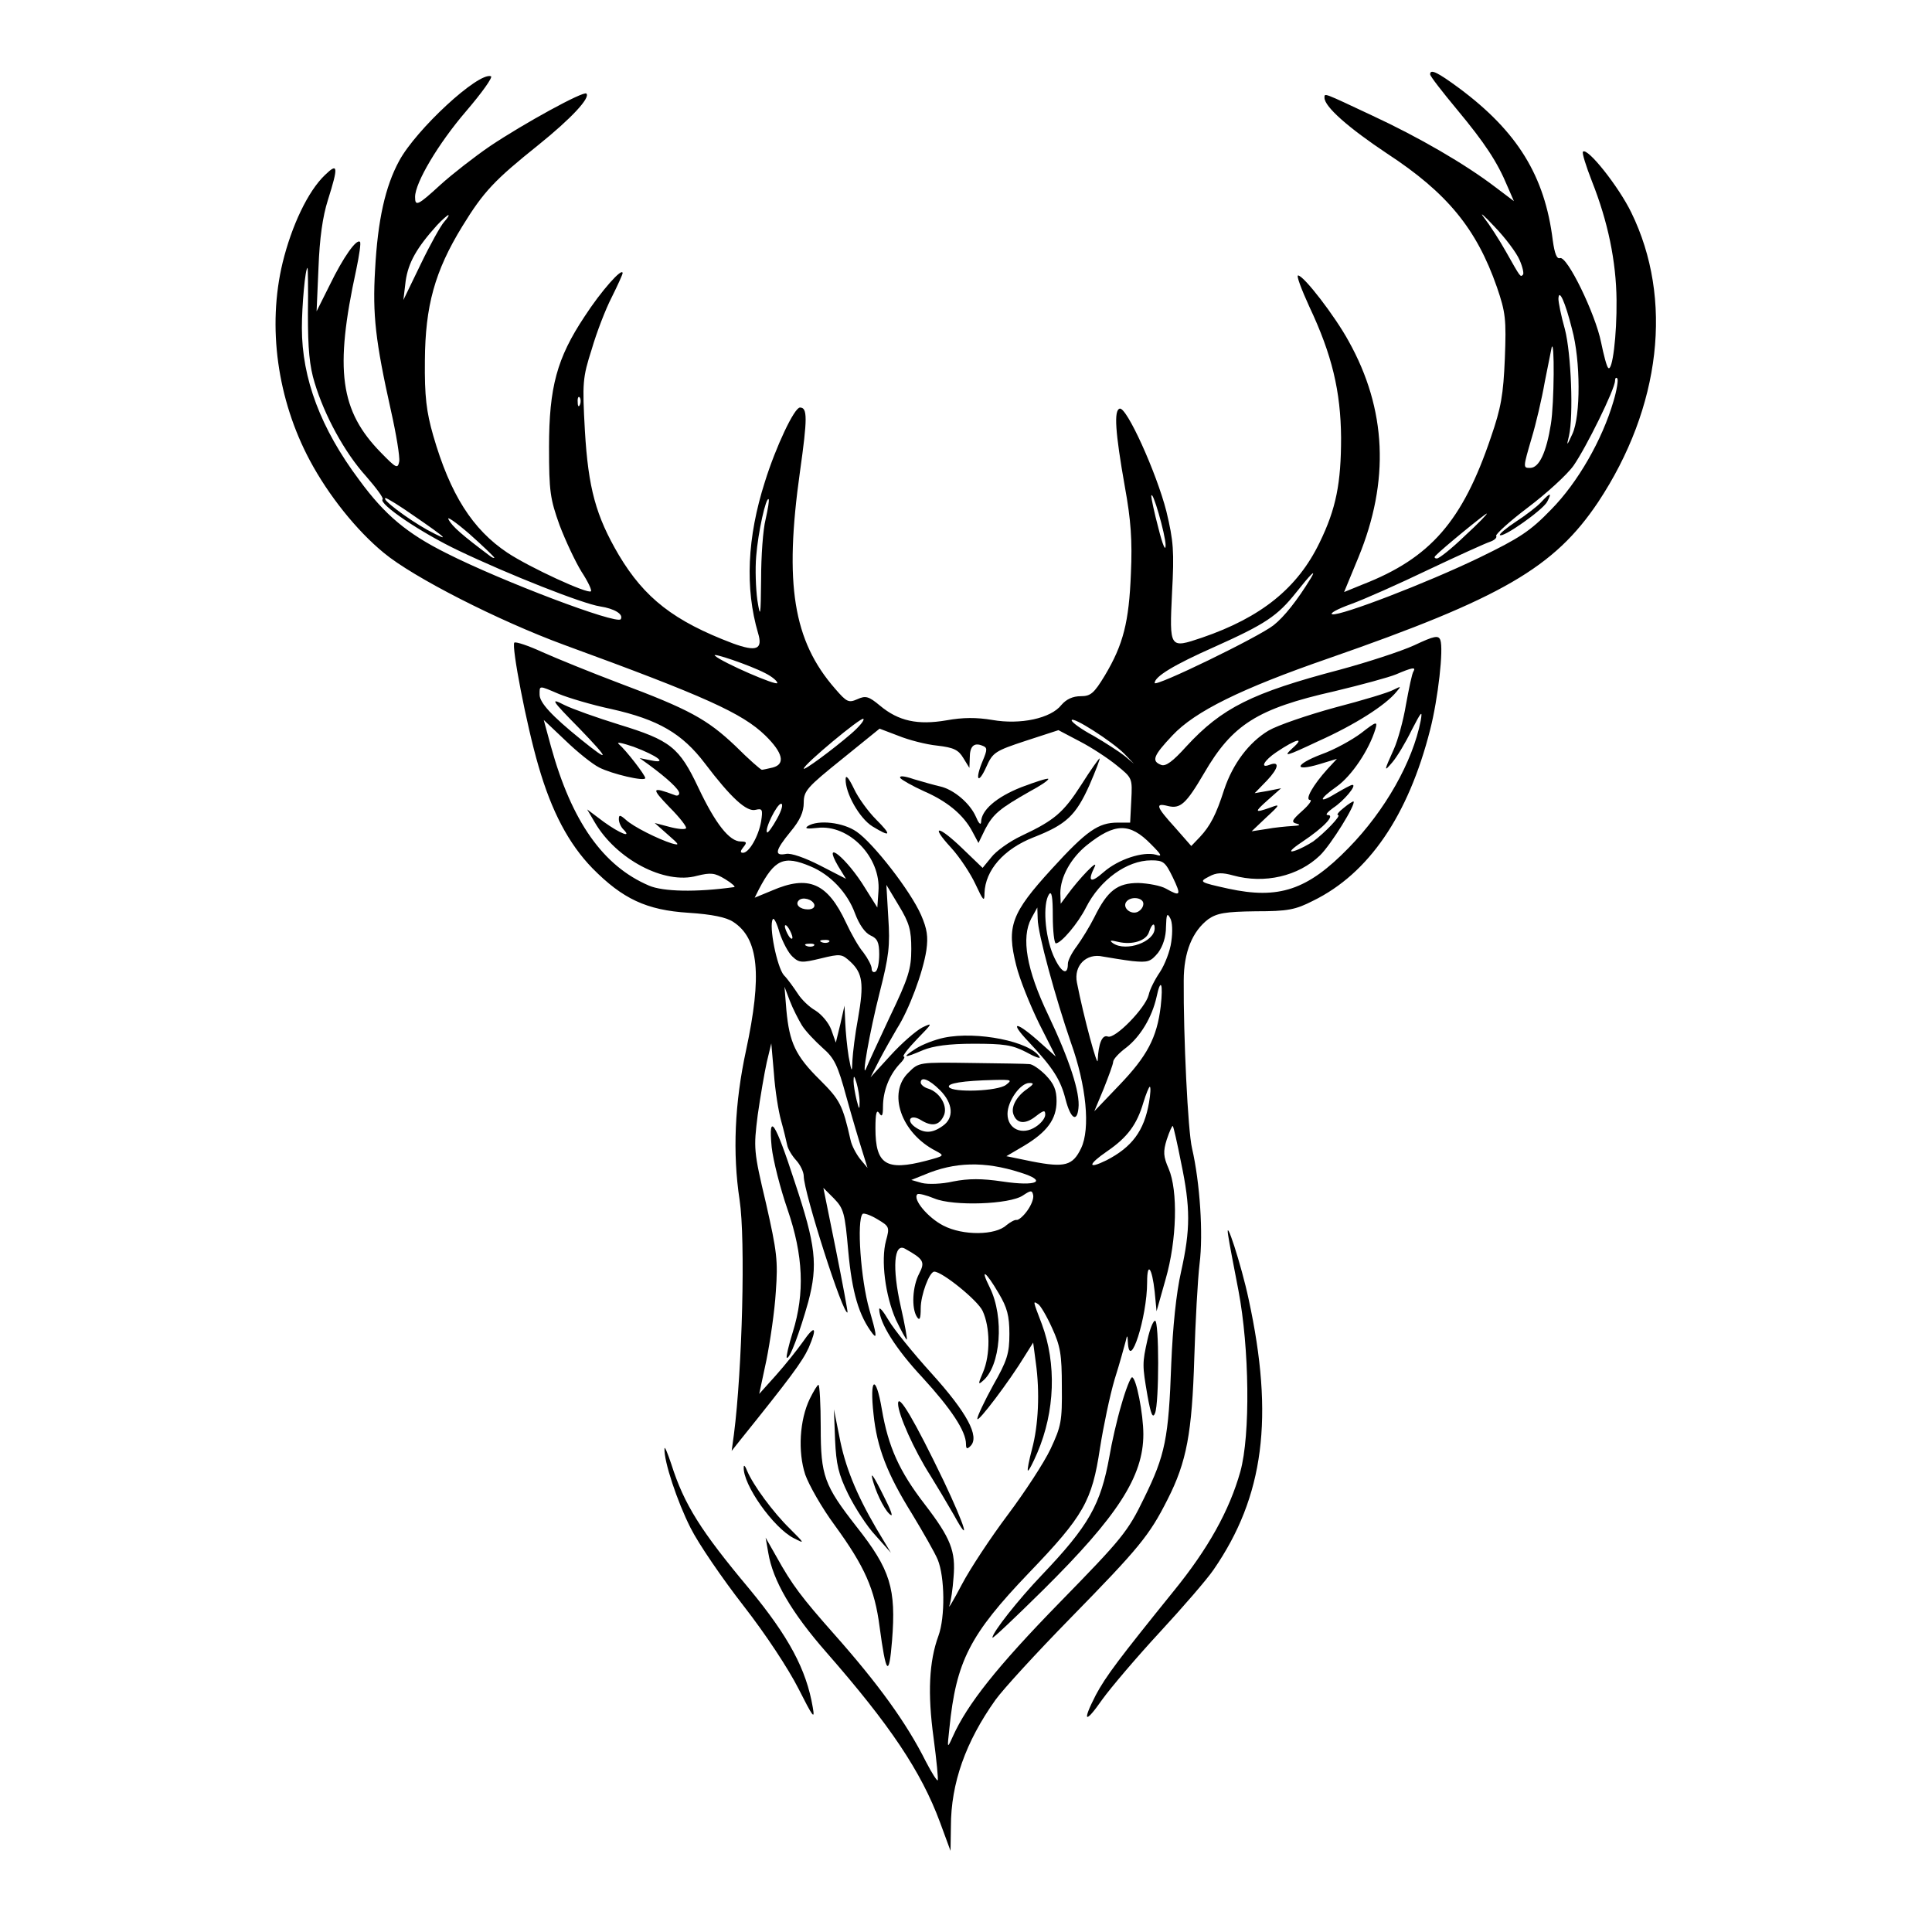 <?xml version="1.0" standalone="no"?>
<!DOCTYPE svg PUBLIC "-//W3C//DTD SVG 20010904//EN"
 "http://www.w3.org/TR/2001/REC-SVG-20010904/DTD/svg10.dtd">
<svg version="1.0" xmlns="http://www.w3.org/2000/svg"
 width="512pt" height="512pt" viewBox="0 0 512 512"
 preserveAspectRatio="xMidYMid meet">
<g transform="translate(0,512) scale(0.1,-0.1)"
fill="#000000" stroke="none">
<path d="M3790 4923 c0 -5 32 -46 71 -93 74 -89 107 -139 134 -204 l17 -39
-49 37 c-80 61 -202 132 -327 190 -130 61 -126 60 -126 47 0 -24 64 -80 166
-148 159 -104 237 -199 291 -354 23 -67 25 -85 21 -189 -4 -96 -10 -131 -37
-209 -75 -222 -160 -320 -340 -390 l-49 -20 38 92 c83 202 75 392 -26 573 -36
66 -119 174 -134 174 -5 0 9 -37 30 -83 60 -127 83 -224 84 -347 0 -120 -13
-188 -57 -278 -58 -120 -154 -198 -312 -252 -86 -29 -86 -29 -79 119 6 110 4
137 -15 216 -26 102 -106 279 -124 272 -15 -5 -12 -60 14 -207 16 -88 20 -142
16 -230 -5 -128 -20 -188 -69 -270 -29 -48 -38 -55 -64 -55 -21 0 -38 -8 -51
-23 -28 -36 -109 -53 -183 -40 -42 7 -78 7 -122 -1 -76 -13 -127 -2 -176 39
-30 25 -38 27 -60 17 -23 -10 -28 -8 -59 28 -111 127 -135 277 -93 575 20 142
20 170 0 170 -15 0 -64 -104 -93 -197 -47 -147 -53 -282 -18 -401 13 -43 -4
-50 -67 -27 -156 59 -234 120 -302 234 -61 104 -81 177 -90 330 -7 127 -6 140
18 215 13 45 37 107 53 138 16 32 29 61 29 64 0 17 -57 -47 -101 -115 -73
-110 -94 -187 -94 -346 0 -118 3 -137 28 -207 16 -42 42 -97 58 -123 17 -26
28 -49 25 -52 -8 -8 -162 63 -221 102 -93 62 -152 155 -197 311 -18 63 -23
103 -22 199 1 144 26 236 99 355 57 93 86 123 202 216 87 70 138 125 127 136
-7 8 -167 -80 -255 -139 -41 -28 -100 -74 -131 -102 -61 -56 -68 -59 -68 -33
0 38 62 142 135 227 42 49 72 91 66 93 -34 11 -198 -141 -243 -224 -37 -68
-57 -157 -64 -289 -7 -119 1 -189 42 -373 14 -62 24 -123 22 -135 -4 -20 -8
-18 -48 23 -109 111 -124 219 -66 485 8 38 13 72 10 74 -9 9 -44 -40 -80 -114
l-35 -70 5 115 c3 79 11 136 25 180 28 89 27 100 -8 66 -45 -43 -88 -134 -112
-232 -41 -170 -14 -363 72 -524 49 -92 124 -186 196 -245 78 -65 304 -180 478
-244 375 -137 472 -181 533 -240 47 -46 54 -76 20 -85 -13 -3 -26 -6 -29 -6
-3 0 -35 28 -70 63 -75 71 -122 97 -309 167 -74 28 -165 65 -203 82 -37 17
-70 28 -74 25 -8 -9 32 -218 64 -327 35 -121 80 -206 143 -271 80 -81 143
-111 255 -118 62 -4 100 -12 118 -24 68 -44 77 -141 34 -341 -30 -139 -36
-271 -17 -396 16 -106 7 -450 -15 -621 l-6 -44 23 29 c131 163 164 207 181
244 24 56 17 63 -16 15 -15 -21 -46 -60 -71 -88 l-44 -49 19 89 c10 50 22 131
25 182 6 82 3 106 -26 234 -33 139 -33 146 -22 234 7 49 18 113 24 140 l12 50
7 -80 c3 -44 12 -100 19 -125 7 -25 14 -54 16 -64 2 -11 13 -29 24 -41 11 -12
20 -31 20 -42 0 -42 105 -371 116 -361 1 2 -13 77 -31 167 l-33 163 28 -28
c26 -27 29 -38 38 -140 10 -109 28 -171 65 -219 12 -15 9 2 -9 64 -23 80 -34
237 -18 254 3 3 21 -3 39 -14 32 -19 33 -21 23 -57 -14 -52 -2 -145 26 -209
14 -29 27 -53 29 -53 2 0 -5 40 -16 88 -23 102 -18 169 11 153 50 -28 54 -35
38 -66 -18 -34 -21 -92 -6 -115 7 -11 10 -5 10 23 0 35 23 97 36 97 21 0 115
-76 128 -104 20 -43 21 -116 1 -163 -13 -30 -13 -34 -1 -23 48 39 58 169 19
248 -27 54 -11 44 24 -16 22 -37 28 -59 28 -107 0 -52 -6 -71 -43 -136 -23
-42 -42 -82 -42 -89 0 -13 86 101 126 167 l22 35 7 -53 c11 -78 7 -166 -10
-229 -8 -30 -13 -56 -11 -57 2 -2 13 19 25 47 47 110 51 236 12 341 -24 63
-24 62 -10 53 6 -3 23 -32 37 -63 22 -48 26 -70 26 -156 1 -92 -2 -105 -30
-165 -17 -36 -68 -114 -113 -174 -45 -60 -100 -143 -122 -185 -22 -42 -37 -67
-33 -56 4 11 9 45 11 75 6 69 -7 103 -76 193 -68 88 -97 153 -114 252 -16 95
-33 85 -22 -13 9 -88 36 -158 102 -264 29 -48 60 -102 68 -121 19 -46 20 -153
2 -202 -25 -68 -29 -153 -13 -270 8 -60 13 -112 11 -113 -2 -2 -16 20 -31 49
-52 104 -127 207 -244 339 -85 96 -111 130 -152 204 l-29 51 7 -40 c12 -73 61
-158 155 -265 167 -191 250 -314 300 -449 l28 -76 1 65 c0 114 39 224 118 335
20 28 108 124 197 215 185 189 211 221 259 316 51 100 65 177 71 376 3 95 9
207 14 249 10 79 1 215 -20 306 -11 45 -23 299 -22 444 0 76 23 131 65 163 23
16 45 20 126 21 85 0 105 4 152 28 147 72 252 225 310 453 21 82 36 214 27
238 -5 13 -16 11 -69 -14 -35 -16 -124 -45 -198 -65 -232 -61 -312 -101 -406
-203 -36 -40 -55 -54 -67 -49 -26 10 -21 24 30 78 60 64 182 124 413 204 460
160 599 241 715 414 167 252 200 539 88 768 -33 68 -116 173 -128 161 -3 -3 8
-38 24 -79 42 -106 64 -211 65 -314 1 -94 -11 -191 -22 -180 -4 3 -12 34 -19
68 -15 75 -90 230 -109 223 -8 -3 -14 11 -19 47 -21 171 -94 289 -249 404 -57
42 -76 51 -76 36z m237 -492 c8 -18 12 -36 9 -39 -7 -7 -6 -8 -45 61 -18 32
-44 72 -58 90 -14 18 -1 7 27 -23 29 -30 59 -70 67 -89z m-2850 101 c-9 -10
-37 -60 -62 -112 l-46 -95 6 50 c7 49 29 88 83 148 14 15 28 27 30 27 3 0 -2
-8 -11 -18z m-361 -244 c0 -92 4 -138 18 -183 26 -86 79 -184 136 -247 27 -31
47 -58 44 -61 -12 -12 102 -89 201 -136 134 -64 329 -141 375 -148 39 -6 63
-21 55 -34 -10 -15 -316 101 -462 175 -104 52 -163 101 -231 194 -102 136
-152 269 -152 403 0 59 9 159 15 159 1 0 2 -55 1 -122z m3350 -40 c23 -84 23
-231 1 -278 -15 -33 -16 -33 -9 -5 12 53 6 218 -11 283 -10 35 -17 71 -17 80
1 29 18 -8 36 -80z m-56 -252 c-12 -75 -31 -116 -55 -116 -19 0 -19 0 4 79 11
36 27 104 35 150 9 46 17 86 18 90 8 27 7 -148 -2 -203z m166 61 c-30 -103
-95 -216 -165 -287 -56 -58 -84 -76 -191 -128 -141 -68 -366 -154 -389 -150
-9 2 13 14 49 27 36 13 128 54 205 91 78 37 151 70 163 74 12 4 20 11 17 16
-2 4 35 38 84 75 49 37 104 87 121 111 33 47 110 203 110 225 0 7 3 10 6 6 3
-3 -1 -30 -10 -60z m-2739 -9 c-3 -8 -6 -5 -6 6 -1 11 2 17 5 13 3 -3 4 -12 1
-19z m1552 -373 c0 -18 -8 1 -19 45 -11 41 -19 80 -19 85 2 23 38 -103 38
-130z m-1992 78 c89 -61 100 -72 35 -37 -52 29 -124 83 -110 84 4 0 38 -21 75
-47z m932 -9 c-7 -27 -12 -98 -12 -159 -1 -100 -2 -105 -10 -55 -4 30 -6 82
-3 116 5 64 26 158 33 151 2 -3 -2 -26 -8 -53z m-719 -102 c0 -2 -6 0 -12 5
-72 54 -100 78 -109 96 -7 11 18 -6 55 -38 36 -32 66 -61 66 -63z m2572 58
c-34 -33 -68 -60 -74 -60 -6 0 -8 3 -4 7 19 20 132 112 136 112 3 0 -23 -27
-58 -59z m-408 -112 c-36 -59 -71 -103 -99 -125 -39 -31 -315 -165 -315 -153
0 17 51 48 157 95 136 61 168 82 218 145 38 48 55 65 39 38z m-1446 -252 c18
-9 32 -21 32 -26 0 -9 -145 54 -165 72 -13 11 93 -25 133 -46z m1718 5 c-4 -5
-12 -45 -20 -88 -7 -43 -22 -96 -32 -118 -27 -60 -27 -62 -4 -35 12 14 35 52
51 85 26 50 29 54 24 25 -21 -108 -94 -238 -191 -337 -109 -112 -185 -137
-319 -108 -77 17 -78 18 -51 32 20 11 35 11 64 3 83 -23 173 -2 230 53 29 28
96 136 89 143 -1 1 -13 -6 -26 -17 -13 -10 -20 -19 -15 -19 10 0 -35 -47 -66
-70 -14 -9 -36 -21 -50 -25 -16 -5 -9 4 21 24 57 38 88 71 68 71 -8 0 -1 8 14
19 28 18 64 61 51 61 -4 0 -22 -10 -41 -21 -50 -31 -50 -18 0 17 39 28 85 96
102 152 6 21 3 21 -38 -11 -24 -18 -71 -44 -105 -56 -71 -27 -75 -47 -5 -26
l46 14 -25 -27 c-38 -42 -61 -82 -46 -82 6 0 -3 -13 -21 -29 -28 -25 -30 -30
-14 -34 11 -3 7 -5 -12 -6 -16 -1 -48 -4 -69 -8 l-39 -6 39 37 c37 34 37 36
11 26 -43 -15 -44 -13 -7 20 l35 31 -35 -7 -35 -6 33 34 c31 33 34 52 6 41
-26 -10 -14 12 19 34 52 35 77 41 42 10 -26 -24 -18 -22 69 19 96 43 178 95
207 131 13 15 12 15 -8 5 -12 -7 -82 -28 -155 -47 -73 -20 -152 -47 -176 -61
-52 -31 -95 -88 -118 -157 -21 -66 -37 -96 -64 -125 l-23 -24 -43 49 c-50 55
-54 66 -19 57 33 -8 48 5 96 87 75 129 141 171 345 217 71 17 145 37 164 45
42 18 53 20 46 8z m-2265 -60 c24 -10 87 -29 139 -40 125 -28 188 -65 248
-144 69 -91 111 -130 135 -123 17 4 19 1 14 -31 -7 -40 -32 -83 -48 -83 -8 0
-7 5 1 15 10 12 9 15 -7 15 -30 0 -67 47 -112 142 -51 108 -74 126 -211 168
-58 18 -123 41 -145 52 -37 19 -35 14 40 -62 81 -84 83 -93 5 -30 -78 63 -110
98 -110 119 0 25 -3 25 51 2z m774 -106 c-50 -43 -125 -98 -125 -92 0 11 153
138 158 132 4 -3 -11 -21 -33 -40z m725 -53 l25 -26 -25 21 c-14 11 -51 35
-82 53 -32 17 -58 36 -58 41 0 13 109 -57 140 -89z m-1392 -36 c33 -17 122
-38 122 -28 0 8 -52 75 -70 90 -8 7 9 3 39 -7 64 -24 92 -46 46 -36 l-30 6 25
-18 c49 -36 80 -65 80 -75 0 -6 -6 -8 -12 -5 -62 23 -63 19 -14 -32 28 -28 47
-53 44 -56 -3 -4 -23 -2 -45 4 l-38 10 35 -31 c31 -27 32 -29 10 -23 -35 11
-102 44 -122 63 -15 13 -18 13 -18 1 0 -8 5 -20 12 -27 24 -24 -9 -11 -52 20
l-44 33 20 -34 c57 -98 185 -166 271 -142 37 9 47 8 75 -9 18 -11 29 -21 23
-21 -100 -14 -188 -12 -225 4 -122 52 -205 170 -260 369 l-19 70 57 -54 c32
-31 72 -63 90 -72z m896 58 c43 -5 56 -11 69 -33 l16 -26 1 27 c0 30 11 41 33
32 14 -5 14 -10 1 -41 -21 -50 -12 -64 10 -15 17 38 23 42 105 69 l86 28 57
-30 c31 -16 75 -45 97 -63 42 -34 42 -34 39 -93 l-3 -59 -33 0 c-51 0 -82 -21
-175 -123 -107 -117 -120 -152 -94 -255 9 -37 37 -106 61 -155 l44 -87 -38 34
c-66 60 -89 63 -34 5 65 -69 85 -101 98 -153 13 -50 30 -62 34 -23 5 41 -24
129 -80 247 -58 121 -72 205 -45 256 l16 29 1 -30 c0 -38 48 -212 88 -328 41
-114 52 -228 27 -280 -22 -46 -43 -52 -130 -35 l-68 14 46 27 c62 37 87 71 87
119 0 30 -7 46 -29 69 -16 16 -35 29 -43 29 -7 1 -76 2 -153 3 -140 2 -140 2
-167 -25 -57 -54 -20 -161 72 -208 24 -13 23 -13 -25 -26 -107 -28 -135 -10
-135 86 0 39 3 51 10 40 7 -11 10 -7 10 17 0 41 16 82 42 111 12 12 18 22 13
22 -5 0 11 21 35 46 42 43 43 45 14 31 -17 -9 -55 -42 -84 -74 l-53 -58 23 45
c13 25 34 62 47 84 32 50 69 149 78 208 5 36 2 56 -14 93 -28 64 -127 191
-171 221 -36 25 -102 32 -129 15 -10 -7 -2 -8 25 -5 84 10 169 -78 162 -168
l-3 -43 -32 51 c-48 79 -116 135 -72 59 l21 -34 -68 35 c-41 21 -78 34 -91 31
-32 -6 -29 9 12 59 25 30 35 52 35 77 0 31 9 41 101 115 l100 81 50 -19 c27
-11 73 -23 103 -26z m-425 -194 c-12 -22 -24 -38 -26 -36 -8 7 26 76 37 76 6
0 2 -17 -11 -40z m991 -67 c29 -29 31 -34 13 -28 -34 9 -99 -12 -138 -46 -35
-31 -44 -26 -24 14 11 23 -41 -31 -73 -75 l-17 -23 -1 28 c0 43 28 93 70 127
75 60 114 60 170 3z m-902 -59 c53 -22 98 -70 118 -125 11 -29 26 -51 41 -58
18 -8 23 -18 23 -50 0 -22 -4 -43 -10 -46 -5 -3 -10 0 -10 8 0 8 -10 27 -22
43 -13 15 -33 51 -46 79 -49 105 -99 127 -196 85 l-46 -19 11 22 c42 80 66 91
137 61z m960 -29 c23 -48 21 -52 -18 -30 -14 8 -47 14 -73 15 -56 0 -82 -20
-117 -91 -12 -24 -33 -58 -46 -76 -13 -17 -24 -38 -24 -47 0 -34 -19 -23 -39
23 -22 52 -28 135 -11 161 7 10 10 -7 10 -57 0 -40 4 -73 8 -73 14 0 59 53 80
95 37 73 108 125 173 125 32 0 37 -4 57 -45z m-693 -190 c0 -52 -7 -76 -57
-180 -31 -66 -59 -127 -62 -135 -15 -38 9 97 35 199 25 98 28 125 23 200 l-5
86 33 -55 c28 -46 33 -65 33 -115z m-257 118 c2 -8 -5 -13 -17 -13 -21 0 -35
13 -24 24 10 10 36 3 41 -11z m872 2 c0 -9 -7 -18 -16 -22 -18 -7 -39 11 -30
26 11 17 46 13 46 -4z m74 -101 c-3 -24 -17 -60 -30 -80 -13 -19 -27 -46 -30
-61 -9 -35 -89 -117 -108 -110 -15 6 -25 -18 -27 -63 0 -22 -37 114 -55 206
-9 45 25 79 69 69 18 -3 53 -9 78 -12 41 -4 48 -2 68 22 13 18 21 42 21 69 1
33 3 38 11 23 6 -10 7 -36 3 -63z m-1004 -39 c18 -17 25 -17 75 -5 53 13 56
12 79 -9 32 -30 36 -58 20 -149 -8 -42 -14 -93 -15 -112 -1 -34 -2 -33 -10 10
-4 25 -8 65 -9 90 l-2 45 -11 -49 -12 -49 -12 34 c-7 19 -26 41 -42 51 -16 9
-37 29 -47 45 -10 15 -26 38 -37 49 -18 22 -40 130 -29 148 3 5 11 -11 18 -36
8 -24 23 -53 34 -63z m0 50 c0 -5 -5 -3 -10 5 -5 8 -10 20 -10 25 0 6 5 3 10
-5 5 -8 10 -19 10 -25z m960 25 c0 -36 -75 -63 -110 -40 -11 8 -8 9 13 4 38
-9 75 3 82 26 7 21 15 27 15 10z m-863 -36 c-3 -3 -12 -4 -19 -1 -8 3 -5 6 6
6 11 1 17 -2 13 -5z m-40 -10 c-3 -3 -12 -4 -19 -1 -8 3 -5 6 6 6 11 1 17 -2
13 -5z m919 -161 c-10 -83 -36 -132 -110 -209 l-66 -69 25 60 c13 33 25 65 25
71 0 7 16 24 35 38 37 29 68 80 80 134 11 52 18 37 11 -25z m-951 -50 c10 -16
35 -42 55 -60 31 -27 40 -45 63 -130 15 -54 34 -118 42 -143 l14 -45 -20 24
c-10 13 -22 35 -25 50 -21 93 -28 106 -81 159 -65 64 -81 99 -89 185 l-5 62
14 -37 c8 -21 23 -50 32 -65z m153 -203 c0 -22 -1 -22 -8 5 -4 17 -8 39 -8 50
0 16 2 15 8 -5 4 -14 8 -36 8 -50z m213 31 c35 -35 38 -74 7 -95 -28 -20 -49
-20 -74 -2 -24 18 -10 34 16 18 29 -18 48 -15 60 9 14 25 -8 64 -40 74 -11 3
-20 11 -20 16 0 17 22 9 51 -20z m175 14 c-22 -17 -141 -21 -151 -6 -6 10 36
17 120 19 46 1 48 0 31 -13z m56 -11 c-28 -19 -44 -48 -36 -68 9 -24 31 -26
58 -5 22 17 26 18 26 5 0 -9 -11 -23 -25 -32 -36 -24 -75 -6 -75 34 0 34 34
82 58 82 13 0 12 -3 -6 -16z m323 -36 c-13 -75 -45 -118 -113 -153 -51 -25
-49 -11 2 24 54 37 79 71 96 129 7 23 15 42 17 42 3 0 2 -19 -2 -42z m85 -159
c25 -119 25 -177 0 -289 -13 -57 -22 -147 -26 -243 -7 -199 -16 -243 -72 -357
-43 -89 -58 -107 -224 -277 -166 -170 -245 -270 -283 -355 -15 -33 -15 -33 -9
22 18 178 54 248 211 412 145 151 167 190 188 330 9 57 26 139 39 183 14 44
26 89 29 100 4 18 5 18 6 -2 4 -80 51 66 51 159 0 56 13 39 20 -25 l5 -52 24
85 c30 104 33 235 8 293 -14 32 -15 45 -5 77 7 21 14 37 16 36 2 -2 12 -46 22
-97z m-427 -26 c75 -23 46 -38 -47 -24 -54 8 -89 8 -130 0 -30 -7 -67 -8 -83
-4 l-28 8 35 14 c80 34 159 36 253 6z m19 -102 c-10 -14 -23 -25 -28 -24 -5 1
-17 -6 -27 -14 -29 -27 -115 -28 -167 -1 -41 21 -82 70 -69 83 3 3 23 -2 45
-11 50 -21 200 -16 235 8 21 14 24 14 27 1 2 -9 -5 -27 -16 -42z"/>
<path d="M4084 3789 c-10 -11 -40 -34 -66 -51 -26 -17 -46 -34 -43 -36 8 -8
113 66 125 88 14 26 8 25 -16 -1z"/>
<path d="M2866 3041 c-48 -75 -72 -95 -159 -136 -32 -15 -68 -41 -80 -57 l-23
-28 -52 50 c-65 63 -89 66 -32 4 23 -25 52 -69 65 -97 21 -45 24 -48 24 -24 2
61 51 117 130 148 87 34 112 58 148 138 17 39 29 71 27 71 -2 0 -24 -31 -48
-69z"/>
<path d="M2241 3055 c-1 -37 37 -104 71 -125 49 -30 52 -24 10 18 -21 21 -48
58 -59 82 -14 29 -22 38 -22 25z"/>
<path d="M2386 3058 c4 -5 32 -21 63 -35 62 -27 105 -63 128 -107 l16 -30 18
37 c21 40 38 54 117 99 30 16 52 31 50 34 -3 2 -34 -8 -71 -22 -66 -26 -107
-61 -107 -93 -1 -9 -7 -2 -14 15 -16 36 -59 72 -95 80 -14 3 -45 12 -69 19
-26 9 -40 10 -36 3z"/>
<path d="M2502 2370 c-24 -5 -58 -18 -75 -29 -39 -25 -32 -26 19 -4 27 11 68
17 134 17 80 0 102 -3 139 -22 23 -13 40 -19 36 -13 -25 41 -166 69 -253 51z"/>
<path d="M3041 1570 c-14 -63 -14 -68 0 -149 9 -50 14 -61 20 -46 11 28 11
245 0 245 -5 0 -14 -23 -20 -50z"/>
<path d="M2972 1398 c-12 -40 -26 -102 -32 -138 -23 -127 -54 -183 -180 -315
-61 -64 -130 -151 -130 -165 0 -4 60 53 134 126 199 197 266 302 266 413 0 54
-19 151 -30 151 -4 0 -17 -33 -28 -72z"/>
<path d="M2045 2080 c4 -36 23 -110 42 -165 42 -122 46 -222 14 -325 -11 -35
-18 -66 -16 -68 7 -7 35 69 57 148 26 98 20 150 -36 318 -52 160 -70 187 -61
92z"/>
<path d="M3255 1845 c2 -16 15 -82 27 -145 29 -152 32 -383 5 -480 -29 -103
-85 -204 -177 -317 -143 -177 -180 -226 -206 -275 -37 -72 -29 -78 17 -12 23
32 92 113 153 179 61 66 125 140 142 165 134 194 161 404 93 717 -19 90 -64
228 -54 168z"/>
<path d="M2330 1650 c1 -36 43 -104 115 -181 76 -83 115 -142 115 -176 0 -13
3 -14 12 -5 25 25 -10 89 -103 192 -49 54 -100 117 -114 141 -14 24 -25 37
-25 29z"/>
<path d="M2146 1413 c-27 -56 -32 -140 -12 -201 10 -28 44 -88 78 -134 80
-110 106 -169 119 -269 17 -127 25 -136 33 -37 11 138 -4 188 -94 302 -86 110
-95 135 -95 263 0 62 -3 113 -6 113 -3 0 -13 -17 -23 -37z"/>
<path d="M2380 1400 c0 -28 43 -124 86 -191 15 -24 43 -71 62 -104 46 -84 30
-30 -27 90 -77 160 -121 235 -121 205z"/>
<path d="M2213 1305 c3 -66 9 -92 35 -145 18 -36 50 -86 73 -110 l40 -45 -39
65 c-53 91 -83 164 -98 245 l-14 70 3 -80z"/>
<path d="M1761 1281 c-2 -33 34 -141 69 -210 21 -42 84 -134 140 -206 60 -77
119 -167 146 -220 38 -75 44 -84 38 -50 -17 101 -64 188 -168 314 -129 154
-173 224 -207 331 -10 30 -18 49 -18 41z"/>
<path d="M1971 1232 c-3 -46 79 -161 132 -188 31 -16 30 -15 -10 25 -44 43
-97 115 -113 153 -5 13 -9 17 -9 10z"/>
<path d="M2315 1190 c11 -36 33 -78 46 -85 6 -4 -2 17 -17 46 -31 63 -40 74
-29 39z"/>
</g>
</svg>